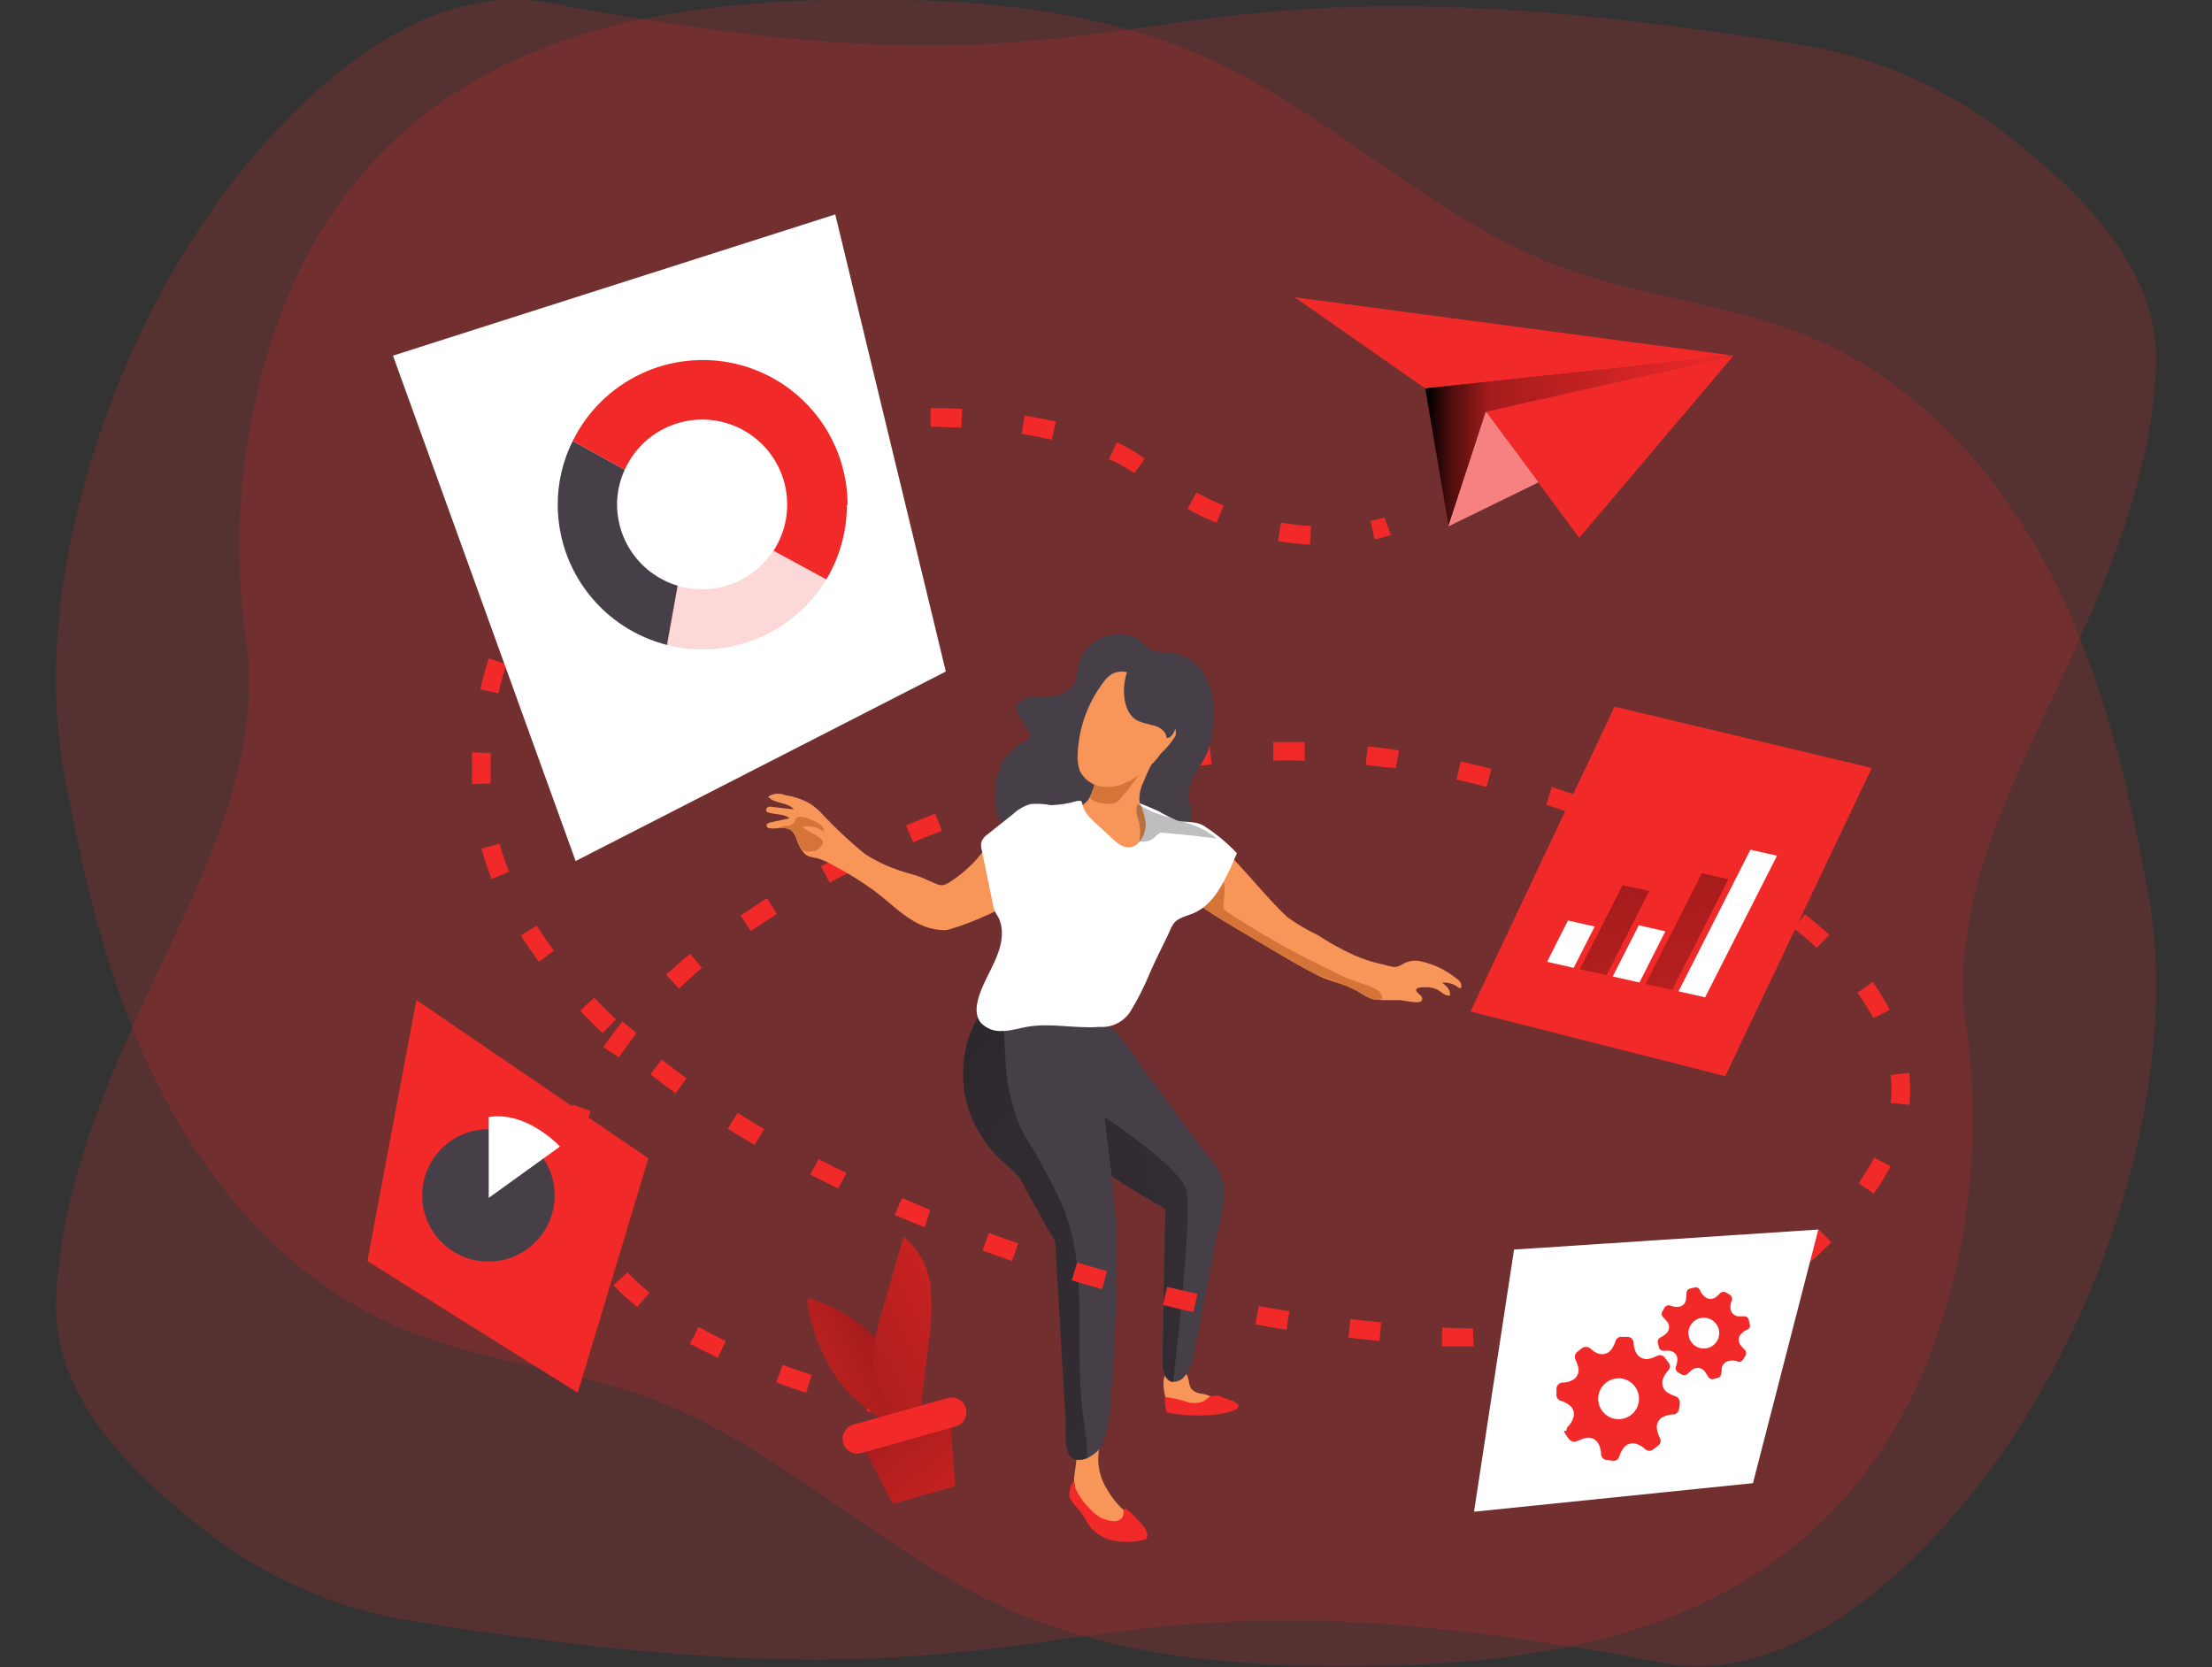 <svg width="406" height="306" viewBox="0 0 406 306" fill="none" xmlns="http://www.w3.org/2000/svg">
<rect x="0" y="0" width="406" height="306" fill="#333333" stroke="none"/>
<g id="Information_flow_Monochromatic 1" clip-path="url(#clip0_1_2)">
<path id="Blob" opacity="0.18" d="M330.672 8.23C344.659 10.527 357.826 16.363 368.922 25.184C381.972 35.46 396.177 49.306 395.741 66.492C395.278 84.704 388.471 102.25 381.098 118.665C371.131 140.834 357.259 164.21 360.933 188.897C364.606 213.583 359.674 243.125 346.676 264.035C326.125 296.968 290.161 304.957 254.198 305.727C230.436 306.215 205.98 304.803 184.325 295.015C161.565 284.74 143.224 265.731 120.104 256.919C104.691 251.114 87.84 249.958 72.76 243.433C53.777 235.187 39.134 218.849 29.655 200.456C20.176 182.063 15.347 161.641 11.674 141.373C5.662 107.105 19.945 64.308 40.522 36.256C54.239 17.607 77.205 -3.997 100.812 0.524C221.008 23.335 197.914 -13.322 330.672 8.23Z" fill="#F22929"/>
<path id="Blob_2" opacity="0.18" d="M75.367 297.497C61.38 295.2 48.213 289.364 37.117 280.543C24.068 270.267 9.862 256.421 10.299 239.236C10.761 221.023 17.568 203.478 24.941 187.063C34.908 164.894 48.78 141.517 45.106 116.831C41.433 92.144 46.365 62.603 59.363 41.692C79.914 8.76 115.878 0.771 151.842 7.11647e-07C175.603 -0.488 200.059 0.925 221.714 10.712C244.474 20.987 262.815 39.997 285.935 48.808C301.348 54.614 318.2 55.77 333.279 62.294C352.262 70.54 366.905 86.878 376.384 105.271C385.863 123.664 390.692 144.086 394.366 164.354C400.377 198.623 386.094 241.419 365.518 269.471C351.8 288.121 328.835 309.725 305.227 305.204C185.031 282.392 208.125 319.05 75.367 297.497Z" fill="#F22929"/>
<g id="Paper_plane">
<path id="Vector" d="M237.641 54.562L318.174 65.274L261.582 71.285L237.641 54.562Z" fill="#F22929"/>
<path id="Vector_2" d="M261.582 71.285L265.872 96.563L272.731 75.575L318.174 65.274L261.582 71.285Z" fill="#F22929"/>
<path id="Vector_3" d="M261.582 71.285L265.872 96.563L272.731 75.575L318.174 65.274L261.582 71.285Z" fill="url(#paint0_linear_1_2)"/>
<path id="Vector_4" d="M289.865 98.721L272.731 75.575L318.174 65.274L289.865 98.721Z" fill="#F22929"/>
<path id="Vector_5" d="M265.872 96.563L282.339 88.522L272.731 75.575L265.872 96.563Z" fill="white"/>
<path id="Vector_6" opacity="0.59" d="M265.872 96.563L282.339 88.522L272.731 75.575L265.872 96.563Z" fill="#F22929"/>
</g>
<path id="Vector_7" d="M252.283 99.003L251.538 95.638C252.407 95.467 253.265 95.244 254.107 94.97L255.289 98.181C254.306 98.52 253.302 98.795 252.283 99.003V99.003Z" fill="#F22929"/>
<path id="Vector_8" d="M161.937 259.607L159.06 258.965L159.908 255.625C160.833 255.882 161.732 256.113 162.656 256.319L161.937 259.607Z" fill="#F22929"/>
<path id="Vector_9" d="M147.937 255.625C146.062 255.009 144.238 254.392 142.465 253.724L143.647 250.513C145.368 251.155 147.166 251.772 148.99 252.363L147.937 255.625ZM131.753 249.229C129.955 248.355 128.208 247.456 126.616 246.66L128.234 243.552C129.801 244.425 131.471 245.298 133.217 246.12L131.753 249.229ZM270.471 247.122H264.691V243.68L270.368 243.834L270.471 247.122ZM282.03 246.917L281.85 243.5C283.777 243.5 285.678 243.269 287.502 243.089L287.785 246.506C285.986 246.686 284.06 246.814 282.082 246.917H282.03ZM253.208 246.12L247.479 245.53L247.865 242.113C249.766 242.344 251.641 242.524 253.516 242.704L253.208 246.12ZM299.447 244.887L298.856 241.522C300.731 241.188 302.607 240.803 304.379 240.392L305.15 243.731C303.223 244.271 301.297 244.656 299.344 244.99L299.447 244.887ZM316.324 240.366L315.117 237.181C316.915 236.487 318.636 235.768 320.255 234.997L321.745 238.08C319.921 239.005 318.097 239.775 316.222 240.469L316.324 240.366ZM116.957 239.904C115.419 238.661 113.96 237.322 112.59 235.896L115.159 233.533C116.433 234.858 117.788 236.102 119.217 237.258L116.957 239.904ZM331.814 231.94L329.708 229.217C330.607 228.524 331.48 227.779 332.277 227.008L333.741 225.57L336.13 228.01L334.537 229.526C333.741 230.45 332.688 231.272 331.712 232.043L331.814 231.94ZM105.757 226.083C104.882 224.274 104.194 222.38 103.702 220.432L107.041 219.687C107.423 221.458 108 223.181 108.762 224.825L105.757 226.083ZM169.721 225.261L164.198 223.001L165.585 219.867C167.306 220.612 169.053 221.357 170.723 222.076L169.721 225.261ZM343.939 219.122L341.139 217.144C342.192 215.65 343.144 214.088 343.991 212.469L347.022 214.036C346.071 215.836 344.998 217.57 343.811 219.225L343.939 219.122ZM153.845 218.146C152.098 217.298 150.377 216.425 148.708 215.577L150.249 212.725C151.919 213.599 153.614 214.472 155.387 215.294L153.845 218.146ZM138.509 210.157C136.84 209.18 135.17 208.179 133.577 207.151L135.401 204.248C136.968 205.25 138.612 206.252 140.256 207.228L138.509 210.157ZM106.913 209.155L103.547 208.513C103.944 206.554 104.493 204.63 105.191 202.758L108.403 203.94C107.795 205.597 107.314 207.297 106.964 209.026L106.913 209.155ZM350.438 202.784L347.022 202.424C347.12 201.572 347.171 200.714 347.176 199.856C347.173 198.997 347.122 198.139 347.022 197.287L350.438 196.927C350.541 197.926 350.592 198.929 350.593 199.933C350.599 200.841 350.565 201.75 350.49 202.656L350.438 202.784ZM123.995 200.678C122.428 199.522 120.861 198.366 119.371 197.184L121.478 194.487C122.942 195.643 124.458 196.773 125.999 197.903L123.995 200.678ZM113.592 194.076L110.74 192.175C111.819 190.608 113.001 189.041 114.259 187.474L116.828 189.632C115.724 191.096 114.593 192.611 113.592 194.076ZM110.612 189.606C109.173 188.27 107.786 186.883 106.476 185.522L109.045 183.132C110.329 184.468 111.614 185.701 113.052 187.114L110.612 189.606ZM343.837 186.857C342.977 185.251 342.007 183.706 340.934 182.233L343.708 180.204C344.875 181.844 345.93 183.561 346.868 185.342L343.837 186.857ZM124.612 181.463L122.274 178.894C123.661 177.609 125.126 176.325 126.641 175.041L128.825 177.609C127.361 178.945 125.948 180.204 124.612 181.463ZM98.924 176.531C97.742 174.938 96.612 173.32 95.61 171.701L98.513 169.877C99.463 171.419 100.542 172.96 101.672 174.475L98.924 176.531ZM333.458 173.962C332.148 172.754 330.71 171.547 329.194 170.365L331.301 167.797C332.893 169.03 334.383 170.365 335.77 171.573L333.458 173.962ZM137.816 170.879L135.94 168.053C137.507 166.974 139.152 165.896 140.77 164.842L142.619 167.745C141.078 168.747 139.357 169.8 137.816 170.879ZM319.921 163.918C318.354 162.941 316.71 161.991 315.04 161.066L316.71 158.061C318.431 159.011 320.126 160.013 321.719 160.989L319.921 163.918ZM152.304 162.017L150.686 159.011C152.355 158.086 154.102 157.187 155.823 156.442L157.365 159.525C155.669 160.193 153.922 161.092 152.304 161.991V162.017ZM90.241 161.349C89.522 159.499 88.879 157.598 88.366 155.749L91.679 154.85C92.168 156.571 92.758 158.343 93.426 159.987L90.241 161.349ZM304.944 155.98L299.807 153.694L301.142 150.534C302.915 151.305 304.713 152.075 306.434 152.872L304.944 155.98ZM167.64 154.67L166.304 151.51C168.051 150.765 169.875 150.02 171.647 149.327L172.906 152.512C171.159 153.103 169.335 153.848 167.64 154.593V154.67ZM289.172 149.532C287.399 148.916 285.601 148.299 283.777 147.708L284.83 144.446C286.68 145.037 288.529 145.679 290.302 146.295L289.172 149.532ZM183.592 148.505L182.513 145.242C184.363 144.651 186.213 144.06 188.062 143.521L189.038 146.809C187.317 147.426 185.391 147.991 183.592 148.505ZM272.86 144.42C271.036 143.958 269.16 143.495 267.337 143.084L268.107 139.745C269.957 140.156 271.858 140.618 273.733 141.106L272.86 144.42ZM86.644 143.932C86.644 143.007 86.644 142.108 86.644 141.209C86.644 140.31 86.644 139.103 86.644 138.075L90.061 138.229C90.061 139.205 90.061 140.182 90.061 141.209C90.061 142.237 90.061 142.93 90.061 143.778L86.644 143.932ZM200.007 143.932L199.237 140.798C201.112 140.361 203.013 139.95 204.888 139.565L205.556 142.93C203.706 143.161 201.831 143.572 200.007 143.983V143.932ZM256.213 140.952L254.107 140.798L250.665 140.387L251.024 136.97L254.595 137.407L256.779 137.741L256.213 140.952ZM216.756 140.952L216.294 137.561C218.22 137.304 220.147 137.099 222.048 136.919L222.382 140.31C220.507 140.464 218.631 140.798 216.756 140.926V140.952ZM233.685 139.616V136.2C235.611 136.2 237.538 136.2 239.465 136.2V139.642C237.461 139.539 235.56 139.565 233.685 139.591V139.616ZM91.5 127.26L88.16 126.515C88.571 124.589 89.111 122.688 89.701 120.838L92.964 121.917C92.379 123.67 91.891 125.454 91.5 127.26V127.26ZM97.459 111.847L94.505 110.126C95.5 108.428 96.58 106.782 97.742 105.194L100.516 107.223C99.395 108.697 98.357 110.232 97.408 111.822L97.459 111.847ZM240.441 99.954C238.469 99.854 236.505 99.639 234.558 99.311L235.123 95.92C236.943 96.227 238.778 96.433 240.621 96.537L240.441 99.954ZM107.94 98.977L105.628 96.409C107.067 95.124 108.582 93.84 110.175 92.658L112.23 95.407C110.74 96.563 109.276 97.744 107.94 98.977ZM223.281 95.972C221.462 95.215 219.687 94.357 217.963 93.403L219.608 90.397C221.228 91.276 222.891 92.074 224.591 92.786L223.281 95.972ZM121.683 89.421L120.065 86.39C121.76 85.517 123.533 84.643 125.203 83.821L126.59 86.955C124.997 87.777 123.276 88.599 121.683 89.421ZM208.202 86.852C206.737 85.851 205.18 84.991 203.552 84.284L204.991 81.175C206.792 82.017 208.512 83.023 210.129 84.181L208.202 86.852ZM137.276 83.102L136.274 79.814C138.098 79.274 139.999 78.761 141.9 78.272L142.697 81.612C140.873 82.049 139.049 82.562 137.276 83.102ZM193.02 80.713C191.273 80.302 189.424 79.942 187.523 79.634L188.062 76.269C190.04 76.577 191.967 76.962 193.816 77.399L193.02 80.713ZM153.922 79.48L153.434 76.089C155.335 75.832 157.288 75.601 159.214 75.421L159.522 78.838C157.519 79.146 155.643 79.146 153.922 79.48ZM176.451 78.478C174.601 78.478 172.701 78.324 170.8 78.324V74.907C172.752 74.907 174.704 74.907 176.605 75.061L176.451 78.478Z" fill="#F22929"/>
<g id="Woman">
<path id="Vector_10" d="M197.901 122.2C197.822 123.357 197.553 124.494 197.105 125.565C196.714 126.16 196.195 126.66 195.586 127.029C194.977 127.398 194.294 127.626 193.585 127.697C192.172 127.928 190.734 127.825 189.321 127.954C187.908 128.082 186.367 128.904 186.521 130.214C186.594 130.616 186.761 130.995 187.009 131.319L188.73 134.222C188.953 134.506 189.063 134.863 189.038 135.224C189.038 135.712 188.396 135.969 187.934 136.174C186.769 136.768 185.74 137.598 184.913 138.61C184.086 139.623 183.479 140.797 183.13 142.057C182.429 144.578 182.429 147.242 183.13 149.763C183.152 149.94 183.208 150.11 183.296 150.265C183.385 150.419 183.503 150.554 183.644 150.662C183.88 150.791 184.146 150.853 184.414 150.842C185.221 150.979 185.991 151.277 186.68 151.719C187.368 152.16 187.961 152.736 188.422 153.411C189.314 154.812 190.112 156.271 190.811 157.778C192.736 161.388 195.547 164.449 198.98 166.673C202.413 168.898 206.356 170.212 210.437 170.494C211.105 170.56 211.78 170.481 212.415 170.263C213.175 169.878 213.788 169.256 214.162 168.49C215.934 165.253 215.42 161.374 215.549 157.829C215.541 156.07 215.873 154.326 216.525 152.692C216.936 151.767 217.321 151.716 217.912 151.176C218.193 150.991 218.425 150.739 218.586 150.444C218.747 150.148 218.833 149.817 218.837 149.481C218.7 148.607 218.485 147.747 218.195 146.912C217.982 145.298 218.346 143.66 219.222 142.288C220.093 140.945 220.89 139.555 221.611 138.126C222.112 136.798 222.424 135.406 222.536 133.991C223.269 130.379 222.657 126.624 220.815 123.433C220.094 122.413 219.165 121.558 218.089 120.925C217.013 120.292 215.814 119.894 214.573 119.759C213.554 119.73 212.539 119.609 211.541 119.4C210.026 118.912 209.512 117.345 207.919 116.831C206.541 116.35 205.056 116.261 203.629 116.574C202.24 116.872 200.963 117.56 199.949 118.556C198.935 119.552 198.225 120.815 197.901 122.2Z" fill="#473F47"/>
<path id="Vector_11" d="M205.633 276.587C206.573 277.407 207.379 278.369 208.022 279.438C208.148 279.637 208.203 279.872 208.176 280.106C208.176 280.466 207.688 280.671 207.303 280.774C205.71 281.185 204.026 281.052 202.518 280.396C201.01 279.739 199.764 278.598 198.98 277.152C197.79 275.448 197.146 273.424 197.13 271.346L197.567 268.007C197.62 267.488 197.741 266.978 197.927 266.491C198.174 266.016 198.495 265.583 198.877 265.207C199.511 264.492 200.279 263.907 201.138 263.486C201.237 263.45 201.346 263.45 201.446 263.486C201.651 263.486 201.754 263.743 201.806 263.922C201.949 264.779 201.896 265.658 201.651 266.491C201.352 268.938 201.925 271.412 203.27 273.479C203.919 274.613 204.714 275.658 205.633 276.587V276.587Z" fill="#F89659"/>
<path id="Vector_12" d="M214.239 257.68C214.287 257.94 214.393 258.185 214.547 258.399C214.682 258.576 214.858 258.717 215.061 258.81C215.937 259.175 216.895 259.299 217.835 259.17C218.991 259.17 220.121 258.939 221.252 258.759C221.573 258.762 221.89 258.684 222.173 258.531C222.456 258.378 222.696 258.156 222.87 257.886C222.953 257.581 222.929 257.257 222.803 256.967C222.677 256.678 222.456 256.44 222.176 256.293C221.616 256.006 221.005 255.832 220.378 255.779C219.746 255.698 219.159 255.409 218.708 254.957C218.066 254.161 218.349 252.902 217.681 252.131C217.271 251.825 216.794 251.62 216.289 251.535C215.784 251.45 215.266 251.487 214.778 251.643C212.697 252.286 213.802 256.216 214.239 257.68Z" fill="#F89659"/>
<path id="Vector_13" d="M223.281 227.085C223.153 227.625 223.05 228.164 222.947 228.704C221.791 235.383 220.378 242.036 219.068 248.689C218.905 250.154 218.315 251.538 217.373 252.671C217.115 252.99 216.785 253.243 216.409 253.408C216.034 253.574 215.624 253.647 215.215 253.621H214.984C213.905 253.262 213.288 251.746 213.288 250.231L213.853 223.001C213.942 222.681 213.942 222.344 213.853 222.025C213.641 221.736 213.358 221.506 213.031 221.357C212.261 220.946 211.516 220.509 210.771 220.072C208.484 218.762 206.25 217.349 204.066 215.885C201.138 213.907 198.286 211.826 195.538 209.592C193.54 208.375 191.956 206.584 190.991 204.454C190.076 201.834 189.03 199.262 187.857 196.747C186.499 193.572 184.884 190.514 183.027 187.602C182.796 187.268 181.923 185.573 181.435 185.496L200.11 187.551C201.766 187.478 203.386 188.049 204.631 189.144C206.666 191.519 208.521 194.044 210.18 196.696C214.059 201.834 217.886 207.151 221.842 212.366C223.466 214.11 224.499 216.321 224.797 218.685C224.576 221.529 224.068 224.344 223.281 227.085V227.085Z" fill="#473F47"/>
<path id="Vector_14" d="M202.062 265.644C201.81 265.995 201.507 266.306 201.163 266.568C200.635 267.029 200.047 267.418 199.416 267.724H199.237C198.521 268.02 197.717 268.02 197.002 267.724C195.127 266.928 195.692 262.33 195.589 260.532C195.409 257.706 195.255 254.906 195.075 252.08C194.767 246.583 194.433 241.085 194.125 235.562C193.971 232.994 193.791 230.425 193.662 227.856L192.712 226.186L192.275 225.441L191.761 224.542L191.222 223.54C190.914 223.027 190.605 222.461 190.271 221.871C189.732 220.869 189.218 219.815 188.679 218.788C188.343 218.098 187.965 217.429 187.548 216.784C187.411 216.567 187.256 216.361 187.086 216.168C186.057 215.053 184.95 214.015 183.772 213.059C180.219 209.75 177.854 205.362 177.042 200.575C176.829 199.268 176.743 197.943 176.785 196.619C176.813 194.561 177.141 192.519 177.761 190.556C178.247 189.156 178.866 187.805 179.611 186.523C180.195 185.384 180.978 184.357 181.923 183.492C182.365 183.083 182.867 182.745 183.413 182.49C186.958 180.872 190.554 184.905 193.02 187.037C195.486 189.169 199.75 192.175 201.086 195.386C202.422 198.597 204.939 225.57 204.939 225.57C204.939 232.197 204.939 238.825 204.554 245.427C204.4 249.357 204.22 253.287 203.835 257.192C203.817 260.1 203.215 262.974 202.062 265.644V265.644Z" fill="#473F47"/>
<path id="Vector_15" d="M199.416 267.724H199.237C198.521 268.02 197.717 268.02 197.002 267.724C195.127 266.928 195.692 262.33 195.589 260.532C195.409 257.706 195.255 254.906 195.075 252.08C194.767 246.583 194.433 241.085 194.125 235.562C193.971 232.994 193.791 230.425 193.662 227.856L192.712 226.186L192.275 225.441L191.761 224.542L191.222 223.54C190.914 223.027 190.605 222.461 190.271 221.871L188.448 218.608L187.086 216.039C186.057 214.925 184.95 213.886 183.772 212.931C180.244 209.655 177.881 205.316 177.042 200.575C176.829 199.268 176.743 197.943 176.785 196.619C176.813 194.561 177.141 192.519 177.761 190.556C178.247 189.156 178.866 187.805 179.611 186.523C180.195 185.384 180.978 184.357 181.923 183.492C182.129 183.682 182.311 183.898 182.462 184.134C184.414 186.934 184.312 190.608 184.517 194.024C184.646 198.286 185.516 202.493 187.086 206.458V206.458L187.78 207.87C187.872 208.072 187.975 208.27 188.088 208.461C190.766 212.708 193.143 217.138 195.204 221.716C199.237 231.992 197.772 243.243 198.286 254.135C198.445 257.148 198.771 260.149 199.262 263.126C199.565 264.64 199.617 266.193 199.416 267.724V267.724Z" fill="url(#paint1_linear_1_2)"/>
<path id="Vector_16" d="M256.958 183.569C255.905 183.569 254.852 183.569 253.824 183.569C252.745 183.483 251.687 183.223 250.69 182.799C249.74 182.362 248.944 181.694 247.968 181.283C245.964 180.41 243.78 179.999 241.828 178.997C238.874 177.507 236.022 175.811 233.197 174.142L226.364 170.083C224.055 168.762 221.817 167.322 219.659 165.767L218.4 164.791C217.784 164.277 217.013 163.712 216.242 163.943C215.93 164.091 215.65 164.301 215.42 164.56C214.526 165.784 213.96 167.217 213.776 168.721C213.438 170.033 212.928 171.294 212.261 172.472C211.002 174.784 209.82 177.147 208.459 179.382C207.47 181.568 206.075 183.547 204.349 185.213C203.215 185.813 201.919 186.038 200.65 185.855C197.934 185.492 195.19 185.388 192.455 185.547C191.204 185.842 189.933 186.048 188.653 186.164C186.675 186.122 184.76 185.456 183.181 184.263C181.794 183.184 182.411 181.694 182.976 180.281C185.134 174.655 187.266 171.367 184.748 165.587C185.236 166.718 174.781 170.725 173.471 170.725C168 170.725 164.737 166.718 160.627 163.609C158.183 161.816 155.607 160.21 152.921 158.806C152.104 158.33 151.244 157.935 150.352 157.624C149.504 157.341 148.399 157.367 147.783 156.776C147.526 156.541 147.301 156.274 147.115 155.98C146.774 155.449 146.498 154.88 146.293 154.284C146.121 153.575 145.756 152.926 145.24 152.409C144.465 151.955 143.545 151.817 142.671 152.024C142.201 152.075 141.728 152.075 141.258 152.024C141.169 152.021 141.081 151.999 141.001 151.959C140.922 151.919 140.851 151.862 140.796 151.793C140.731 151.708 140.696 151.604 140.696 151.497C140.696 151.391 140.731 151.287 140.796 151.202C140.975 151.08 141.175 150.993 141.386 150.945L144.906 150.2C143.904 149.327 142.337 149.558 141.104 149.147C140.938 149.102 140.787 149.013 140.667 148.89C140.607 148.747 140.605 148.586 140.663 148.441C140.721 148.297 140.833 148.181 140.975 148.119C141.277 148.028 141.599 148.028 141.9 148.119L145.702 148.556C144.572 147.169 142.157 147.58 141.001 146.218C141.45 145.917 141.968 145.734 142.506 145.685C143.045 145.635 143.587 145.722 144.084 145.936C145.563 146.147 146.996 146.607 148.322 147.297C149.128 147.766 149.87 148.336 150.531 148.993C153.071 151.749 155.801 154.324 158.7 156.699C160.727 158.021 162.922 159.066 165.225 159.807C166.227 160.167 167.28 160.398 168.282 160.732C169.284 161.066 170.543 161.683 171.647 162.145C172.059 162.364 172.517 162.478 172.983 162.479C173.356 162.408 173.713 162.268 174.036 162.068C176.356 160.647 178.408 158.83 180.099 156.699C181.923 154.541 184.055 152.64 185.981 150.585C186.728 149.703 187.657 148.994 188.704 148.505C190.657 147.837 192.738 148.813 194.818 148.89C195.686 148.933 196.553 148.792 197.363 148.478C198.173 148.164 198.907 147.683 199.519 147.066C200.727 145.653 200.675 143.547 202.088 142.134C202.882 141.382 203.869 140.866 204.939 140.644C206.114 140.264 207.256 139.792 208.356 139.231C209.229 138.82 210.334 138.435 211.105 139.026C211.224 139.103 211.322 139.21 211.39 139.336C211.457 139.461 211.492 139.602 211.49 139.745C211.485 139.994 211.404 140.236 211.259 140.438C210.713 141.508 210.224 142.605 209.795 143.726C209.241 144.857 209.027 146.124 209.178 147.374C209.538 149.147 211.747 150.149 213.237 150.791C215.395 151.716 217.784 151.87 219.941 152.743C222.093 153.737 224.024 155.152 225.619 156.905C228.187 159.473 230.32 162.042 232.657 164.611C233.839 165.896 235.046 167.18 236.356 168.387C238.097 169.616 239.935 170.698 241.854 171.624C243.974 173.017 246.198 174.245 248.507 175.298C250.155 176.036 251.877 176.595 253.645 176.967C254.363 177.175 255.092 177.346 255.828 177.481C256.599 177.481 257.01 177.224 257.652 176.839C258.632 176.328 259.764 176.191 260.837 176.453C263.155 176.968 265.325 178.005 267.182 179.485C267.722 179.844 268.313 180.384 268.21 181.026C268.237 181.109 268.237 181.199 268.21 181.283C268.004 181.463 267.696 181.283 267.465 181.103C266.67 180.529 265.693 180.264 264.716 180.358C265.436 180.923 266.206 181.617 266.129 182.516C266.155 182.582 266.155 182.655 266.129 182.721C266.093 182.74 266.054 182.749 266.014 182.749C265.973 182.749 265.934 182.74 265.898 182.721C265.102 182.721 264.511 181.976 263.766 181.617C263.042 181.286 262.247 181.145 261.454 181.206C261.094 181.206 259.938 181.206 259.938 181.668C259.916 181.744 259.916 181.824 259.938 181.899C260.153 182.179 260.404 182.429 260.683 182.644C260.823 182.749 260.929 182.893 260.988 183.057C261.047 183.221 261.057 183.399 261.017 183.569C260.837 183.929 260.349 183.98 259.938 183.955C258.859 183.903 257.935 183.672 256.958 183.569Z" fill="#F89659"/>
<path id="Vector_17" d="M253.722 183.21C253.44 183.384 253.125 183.498 252.797 183.543C251.734 183.47 250.728 183.034 249.946 182.31C247.303 180.996 244.573 179.863 241.777 178.92C238.822 177.43 235.971 175.734 233.145 174.064L226.364 170.083C224.055 168.762 221.817 167.322 219.659 165.767C220.25 166.204 222.69 162.505 223.101 162.171C225.49 160.218 224.642 164.406 224.591 165.819C224.539 166.099 224.539 166.386 224.591 166.666C224.776 167.032 225.073 167.329 225.439 167.514C229.754 170.34 234.199 172.96 238.771 175.375C241.083 176.582 243.472 177.687 245.81 178.868C247.736 179.844 249.817 180.41 251.821 181.206C252.669 181.54 253.619 182.054 253.645 182.953C253.683 183.034 253.709 183.12 253.722 183.21Z" fill="#D57439"/>
<path id="Vector_18" d="M200.804 143.598C200.865 144.497 200.65 145.394 200.187 146.167C199.519 147.066 203.989 148.248 205.325 146.963C206.718 145.398 208.006 143.742 209.178 142.005L200.804 143.598Z" fill="#D57439"/>
<path id="Vector_19" d="M206.095 143.906C204.664 144.463 203.098 144.579 201.6 144.24C200.858 144.057 200.166 143.711 199.575 143.226C198.984 142.742 198.509 142.132 198.183 141.44C197.86 140.5 197.729 139.504 197.798 138.512C197.961 133.702 199.613 129.062 202.525 125.231C202.954 124.596 203.514 124.062 204.169 123.664C205.057 123.235 206.07 123.143 207.02 123.407C208.849 123.89 210.472 124.954 211.644 126.438C212.805 127.901 213.788 129.496 214.573 131.191C215.138 132.244 216.191 133.914 215.703 135.147C214.991 136.286 214.127 137.323 213.134 138.229C211.352 140.73 208.917 142.694 206.095 143.906V143.906Z" fill="#F89659"/>
<path id="Vector_20" d="M207.508 185.599C206.907 186.555 206.055 187.329 205.045 187.836C204.036 188.343 202.906 188.565 201.78 188.476C197.336 188.835 192.866 187.679 188.448 188.476C187.086 188.707 185.879 189.118 184.389 189.221H184.003C183.256 189.291 182.502 189.186 181.802 188.914C181.101 188.642 180.474 188.21 179.97 187.654C178.583 185.83 179.457 183.21 180.356 181.077C182.025 177.25 185.159 172.857 183.361 168.593C183.13 168.13 182.822 167.719 182.616 167.257C182.405 166.755 182.258 166.229 182.18 165.69L181.512 162.402C181.049 160.218 180.613 158.035 180.15 155.826C180.047 155.386 180.047 154.929 180.15 154.49C180.377 153.915 180.782 153.429 181.306 153.103L185.956 149.404C186.86 148.555 187.951 147.93 189.141 147.58C190.403 147.469 191.675 147.538 192.917 147.785C194.571 147.725 196.211 147.458 197.798 146.989C198.004 146.989 198.235 146.989 198.389 146.989C198.549 147.144 198.641 147.357 198.646 147.58C198.824 148.302 199.157 148.977 199.622 149.558C199.955 149.967 200.315 150.354 200.701 150.714L201.189 151.176L203.989 153.745C204.577 154.366 205.263 154.886 206.018 155.286C208.587 156.442 210.411 153.36 210.283 151.073C210.135 149.79 209.752 148.545 209.152 147.4C210.334 147.862 211.516 148.376 212.697 148.916C213.768 149.554 214.884 150.112 216.037 150.585C217.835 151.073 219.556 150.585 221.175 151.716C223.313 153.106 225.279 154.744 227.031 156.596L225.85 159.319C224.283 162.607 222.459 166.152 219.119 167.591C218.246 167.951 217.347 168.182 216.551 168.593C215.112 169.312 214.958 170.442 214.316 171.727C213.211 173.962 212.107 176.197 211.105 178.457C210.101 180.931 208.898 183.319 207.508 185.599V185.599Z" fill="white"/>
<path id="Vector_21" d="M212.158 153.462C212.366 153.209 212.63 153.007 212.929 152.872C213.173 152.807 213.429 152.807 213.674 152.872C216.91 153.128 220.147 153.488 223.358 153.925C219.376 150.38 213.083 150.534 208.818 147.528C208.228 148.633 208.818 149.917 209.127 151.125C209.307 152.213 209.307 153.324 209.127 154.413C209.671 154.539 210.239 154.517 210.772 154.35C211.305 154.183 211.783 153.877 212.158 153.462Z" fill="url(#paint2_linear_1_2)"/>
<path id="Vector_22" d="M149.35 156.211C148.639 156.397 147.887 156.333 147.218 156.031C146.872 155.504 146.596 154.934 146.396 154.336C146.223 153.626 145.859 152.977 145.342 152.461C144.567 152.009 143.648 151.871 142.774 152.075C143.259 151.769 143.818 151.6 144.392 151.587C144.7 151.578 145.002 151.493 145.271 151.341C145.539 151.189 145.767 150.974 145.933 150.714C145.933 150.508 145.933 150.251 146.19 150.072C146.447 149.892 146.858 149.84 147.218 149.892C147.944 150.067 148.65 150.316 149.324 150.637C149.808 150.815 150.253 151.085 150.634 151.433C150.818 151.57 150.972 151.744 151.087 151.943C151.202 152.141 151.275 152.361 151.302 152.589C151.071 152.589 150.737 152.332 150.506 152.204C150.212 152.051 149.901 151.93 149.581 151.844C148.928 151.67 148.251 151.609 147.577 151.664C147.577 151.664 147.372 151.664 147.346 151.664C147.32 151.664 147.346 151.895 147.5 151.972C148.451 152.717 149.658 153.077 150.583 153.873C150.733 153.962 150.851 154.097 150.917 154.259C151.005 154.473 151.005 154.713 150.917 154.927C150.791 155.259 150.58 155.553 150.305 155.778C150.03 156.004 149.701 156.153 149.35 156.211V156.211Z" fill="#D57439"/>
<path id="Vector_23" d="M224.617 256.55C224.229 256.332 223.798 256.201 223.355 256.166C222.911 256.13 222.466 256.191 222.048 256.344C221.663 256.604 221.294 256.887 220.943 257.192C219.838 257.63 218.607 257.63 217.501 257.192C216.287 256.813 215.04 256.546 213.776 256.396C213.776 256.396 213.776 258.965 214.239 259.196C214.843 259.407 215.475 259.528 216.114 259.555C218.672 259.885 221.262 259.885 223.82 259.555C224.54 259.401 226.954 259.016 227.288 258.22C227.622 257.423 225.285 256.781 224.617 256.55Z" fill="#F22929"/>
<path id="Vector_24" d="M209.743 279.926C210.207 280.442 210.503 281.088 210.591 281.776C210.603 282.016 210.53 282.252 210.385 282.444C210.213 282.573 210.009 282.653 209.795 282.675C208.107 283.047 206.364 283.099 204.657 282.829C202.973 282.566 201.431 281.731 200.29 280.466C199.545 279.567 199.057 278.488 198.363 277.563C197.67 276.638 197.027 276.047 196.488 275.2C195.949 274.352 196.488 272.836 196.899 271.912C197.361 271.912 197.207 272.811 197.413 273.222C198.112 274.732 199.108 276.086 200.341 277.203C200.869 277.808 201.515 278.298 202.24 278.643C202.964 278.987 203.752 279.179 204.554 279.207C204.846 279.207 205.134 279.137 205.393 279.003C205.652 278.869 205.876 278.675 206.044 278.436C206.301 278.025 206.044 277.075 206.481 276.921C206.918 276.767 209.332 279.515 209.743 279.926Z" fill="#F22929"/>
<path id="Vector_25" d="M215.318 253.621H215.086C214.007 253.262 213.391 251.746 213.391 250.231L213.853 223.001C213.942 222.681 213.942 222.344 213.853 222.025C213.641 221.736 213.358 221.506 213.031 221.357C212.261 220.946 211.516 220.509 210.771 220.072C208.484 218.762 206.25 217.349 204.066 215.885L202.73 205.019C202.73 205.019 216.268 213.984 217.681 218.197C219.094 222.41 215.318 253.621 215.318 253.621Z" fill="url(#paint3_linear_1_2)"/>
<path id="Vector_26" d="M208.87 132.321C209.891 132.698 210.938 132.999 212.004 133.22C213.057 133.58 214.11 134.376 214.136 135.455C215.035 135.455 215.523 134.427 215.78 133.58C216.3 132.163 216.645 130.688 216.808 129.187C216.953 127.682 216.591 126.172 215.78 124.897C214.316 122.816 208.895 118.912 207.174 122.559C205.864 125.385 205.71 130.677 208.87 132.321Z" fill="#473F47"/>
</g>
<path id="Vector_27" d="M236.125 244.065C234.224 243.757 232.323 243.449 230.422 243.089L231.039 239.724C232.914 240.058 234.789 240.392 236.665 240.674L236.125 244.065Z" fill="#F22929"/>
<path id="Vector_28" d="M219.042 240.829C217.167 240.418 215.318 239.981 213.442 239.518L214.239 236.205L219.787 237.489L219.042 240.829Z" fill="#F22929"/>
<path id="Vector_29" d="M202.268 236.616L196.719 234.997L197.721 231.709C199.545 232.274 201.369 232.788 203.193 233.302L202.268 236.616Z" fill="#F22929"/>
<path id="Vector_30" d="M185.75 231.452C183.952 230.836 182.128 230.194 180.33 229.526L181.512 226.315L186.881 228.216L185.75 231.452Z" fill="#F22929"/>
<g id="Bar">
<path id="Vector_31" d="M269.905 185.65L296.339 129.701L343.554 140.952L316.658 197.518L269.905 185.65Z" fill="#F22929"/>
<g id="Bars_object">
<path id="Vector_32" d="M288.838 177.635L283.957 176.531L287.785 168.952L292.691 170.057L288.838 177.635Z" fill="white"/>
<path id="Vector_33" d="M294.874 178.971L289.968 177.892L297.803 162.453L302.709 163.532L294.874 178.971Z" fill="#F22929"/>
<path id="Vector_34" d="M294.874 178.971L289.968 177.892L297.803 162.453L302.709 163.532L294.874 178.971Z" fill="url(#paint4_linear_1_2)"/>
<path id="Vector_35" d="M300.911 180.332L296.005 179.228L300.783 169.826L305.664 170.93L300.911 180.332Z" fill="white"/>
<path id="Vector_36" d="M306.922 181.694L302.042 180.589L312.368 160.27L317.249 161.374L306.922 181.694Z" fill="#F22929"/>
<path id="Vector_37" d="M306.922 181.694L302.042 180.589L312.368 160.27L317.249 161.374L306.922 181.694Z" fill="url(#paint5_linear_1_2)"/>
<path id="Vector_38" d="M312.959 183.055L308.078 181.951L321.282 155.954L326.163 157.059L312.959 183.055Z" fill="white"/>
</g>
</g>
<g id="Doughnut">
<path id="Vector_39" d="M72.131 65.274L153.306 39.355L173.6 123.253L105.654 158.035L72.131 65.274Z" fill="white"/>
<g id="Doughnet_object">
<path id="Vector_40" d="M113.258 92.684C113.246 90.448 113.729 88.238 114.67 86.21L105.114 80.944C103.296 84.59 102.355 88.61 102.366 92.684C102.385 98.585 104.367 104.312 107.999 108.963C111.631 113.614 116.708 116.924 122.428 118.372L124.381 107.506C121.185 106.55 118.38 104.594 116.378 101.926C114.376 99.259 113.283 96.019 113.258 92.684V92.684Z" fill="#473F47"/>
<path id="Vector_41" opacity="0.18" d="M151.662 106.35C149.286 110.279 145.935 113.526 141.933 115.777C137.932 118.028 133.416 119.205 128.825 119.194C126.624 119.195 124.432 118.918 122.3 118.372L124.252 107.506C125.736 107.95 127.276 108.175 128.825 108.174C131.445 108.179 134.025 107.522 136.324 106.265C138.623 105.007 140.568 103.19 141.977 100.981L151.662 106.35Z" fill="#F22929"/>
<path id="Vector_42" d="M155.438 92.684C155.445 97.498 154.139 102.222 151.662 106.35L141.977 101.084C143.146 99.281 143.929 97.257 144.278 95.138C144.628 93.018 144.535 90.85 144.007 88.768C143.479 86.686 142.526 84.735 141.209 83.039C139.892 81.342 138.238 79.936 136.352 78.909C134.465 77.881 132.387 77.254 130.247 77.068C128.107 76.881 125.952 77.139 123.917 77.825C121.881 78.51 120.009 79.609 118.418 81.052C116.827 82.495 115.551 84.251 114.671 86.21L105.114 80.944C107.763 75.552 112.159 71.216 117.587 68.642C123.014 66.068 129.154 65.408 135.005 66.769C140.855 68.131 146.073 71.433 149.807 76.139C153.54 80.845 155.571 86.677 155.566 92.684H155.438Z" fill="#F22929"/>
</g>
</g>
<g id="cogs">
<path id="Vector_43" d="M270.548 277.46L277.894 229.346L333.741 225.672L321.745 272.22L270.548 277.46Z" fill="white"/>
<path id="big_cog_object" d="M287.502 262.612C287.495 262.465 287.519 262.319 287.572 262.182C287.625 262.044 287.706 261.92 287.81 261.816C288.288 261.329 288.633 260.728 288.812 260.069C288.921 259.655 288.899 259.217 288.747 258.816C288.595 258.415 288.321 258.072 287.964 257.834C287.526 257.504 287.029 257.26 286.5 257.115C286.238 257.043 286.01 256.879 285.859 256.652C285.708 256.425 285.644 256.152 285.678 255.882C285.678 255.548 285.678 255.188 285.678 254.854C285.688 254.699 285.728 254.547 285.797 254.408C285.865 254.268 285.961 254.143 286.078 254.041C286.195 253.938 286.331 253.859 286.478 253.81C286.626 253.76 286.782 253.739 286.937 253.75C287.443 253.743 287.942 253.629 288.401 253.416C288.896 253.225 289.3 252.854 289.533 252.378C289.767 251.902 289.812 251.355 289.66 250.847C289.535 250.397 289.372 249.959 289.172 249.537C289.053 249.293 289.025 249.015 289.09 248.752C289.156 248.489 289.312 248.258 289.531 248.098C289.799 247.907 290.057 247.701 290.302 247.482C290.531 247.307 290.81 247.212 291.098 247.212C291.386 247.212 291.666 247.307 291.895 247.482C292.271 247.861 292.715 248.167 293.205 248.381C293.651 248.571 294.149 248.603 294.616 248.473C295.083 248.342 295.491 248.056 295.774 247.662C296.113 247.197 296.365 246.675 296.519 246.12C296.607 245.862 296.785 245.644 297.021 245.507C297.257 245.37 297.535 245.324 297.803 245.375H298.831C299.105 245.401 299.361 245.529 299.546 245.733C299.731 245.938 299.834 246.204 299.832 246.48C299.86 247.144 300.036 247.793 300.346 248.381C300.574 248.762 300.912 249.064 301.316 249.247C301.72 249.431 302.17 249.487 302.607 249.408C303.107 249.303 303.591 249.13 304.045 248.895C304.309 248.741 304.622 248.695 304.919 248.766C305.216 248.838 305.474 249.022 305.638 249.28C305.818 249.588 306.1 249.845 306.306 250.153C306.444 250.37 306.507 250.626 306.484 250.882C306.461 251.138 306.353 251.379 306.177 251.566C305.788 251.964 305.482 252.436 305.278 252.953C305.051 253.458 305.031 254.032 305.223 254.551C305.415 255.071 305.804 255.493 306.306 255.728C306.68 255.949 307.076 256.13 307.487 256.267C307.731 256.336 307.945 256.485 308.094 256.69C308.243 256.895 308.319 257.144 308.31 257.398C308.31 257.809 308.31 258.22 308.155 258.656C308.117 258.926 307.981 259.173 307.772 259.348C307.564 259.524 307.298 259.616 307.025 259.607C306.419 259.633 305.825 259.782 305.278 260.043C304.863 260.24 304.525 260.568 304.316 260.977C304.106 261.386 304.039 261.853 304.122 262.304C304.205 262.832 304.37 263.343 304.61 263.82C304.695 263.947 304.752 264.09 304.78 264.24C304.807 264.39 304.804 264.544 304.771 264.693C304.737 264.842 304.674 264.982 304.584 265.106C304.495 265.229 304.382 265.334 304.251 265.412L303.532 265.952C303.32 266.162 303.033 266.28 302.735 266.28C302.437 266.28 302.151 266.162 301.939 265.952C301.52 265.552 301.021 265.246 300.475 265.053C300.017 264.873 299.512 264.856 299.044 265.006C298.576 265.156 298.174 265.463 297.906 265.875C297.588 266.317 297.353 266.813 297.212 267.339C297.135 267.59 296.972 267.805 296.75 267.947C296.529 268.088 296.265 268.146 296.005 268.11L294.797 267.955C294.551 267.911 294.327 267.786 294.16 267.6C293.992 267.414 293.891 267.177 293.873 266.928C293.864 266.306 293.724 265.693 293.462 265.13C293.252 264.654 292.873 264.273 292.399 264.059C291.925 263.846 291.388 263.815 290.893 263.974C290.409 264.107 289.936 264.278 289.48 264.488C289.249 264.606 288.985 264.645 288.73 264.598C288.475 264.552 288.242 264.423 288.067 264.231C287.81 263.897 287.553 263.588 287.322 263.229C287.206 263.028 287.119 262.812 287.065 262.587L287.502 262.612ZM297.109 252.979C296.367 252.974 295.639 253.19 295.019 253.599C294.399 254.008 293.914 254.592 293.626 255.277C293.338 255.961 293.26 256.716 293.402 257.445C293.544 258.175 293.899 258.845 294.423 259.372C294.946 259.9 295.614 260.259 296.343 260.406C297.071 260.553 297.826 260.48 298.513 260.197C299.2 259.914 299.787 259.433 300.2 258.816C300.614 258.199 300.834 257.473 300.834 256.73C300.834 256.233 300.736 255.741 300.544 255.282C300.352 254.824 300.071 254.408 299.718 254.059C299.364 253.71 298.944 253.435 298.483 253.25C298.022 253.064 297.529 252.972 297.032 252.979H297.109Z" fill="#F22929"/>
<path id="little_cog_object" d="M315.913 251.72C315.926 251.866 315.926 252.012 315.913 252.157C315.905 252.335 315.837 252.506 315.721 252.641C315.605 252.776 315.446 252.868 315.271 252.902L314.5 253.108C314.299 253.162 314.085 253.143 313.896 253.054C313.708 252.964 313.558 252.81 313.473 252.62C313.293 252.311 313.113 252.003 312.908 251.72C312.772 251.54 312.602 251.39 312.406 251.279C312.21 251.167 311.993 251.097 311.769 251.073C311.545 251.049 311.318 251.071 311.103 251.139C310.888 251.206 310.689 251.316 310.519 251.464C310.261 251.657 310.02 251.871 309.799 252.106C309.666 252.26 309.482 252.363 309.28 252.396C309.078 252.429 308.871 252.39 308.695 252.286L308.078 251.926C307.863 251.82 307.698 251.636 307.616 251.41C307.535 251.185 307.544 250.937 307.642 250.719C307.768 250.362 307.845 249.991 307.873 249.614C307.902 249.204 307.771 248.798 307.508 248.482C307.244 248.166 306.869 247.964 306.46 247.919C306.058 247.893 305.655 247.893 305.253 247.919C305.052 247.913 304.86 247.834 304.713 247.697C304.566 247.56 304.475 247.374 304.456 247.174C304.42 246.956 304.369 246.742 304.302 246.531C304.239 246.323 304.254 246.099 304.343 245.9C304.433 245.702 304.592 245.543 304.79 245.452C305.176 245.267 305.531 245.025 305.843 244.733C306.123 244.481 306.301 244.136 306.343 243.762C306.386 243.388 306.29 243.012 306.075 242.704C305.866 242.427 305.643 242.161 305.407 241.907C305.299 241.839 305.207 241.748 305.137 241.641C305.067 241.533 305.021 241.413 305.002 241.286C304.982 241.16 304.99 241.031 305.024 240.907C305.059 240.784 305.119 240.67 305.201 240.572L305.509 240.007C305.622 239.82 305.799 239.68 306.007 239.614C306.215 239.548 306.44 239.559 306.64 239.647C307.078 239.831 307.555 239.902 308.027 239.852C308.351 239.844 308.662 239.728 308.913 239.524C309.164 239.319 309.34 239.037 309.414 238.722C309.509 238.301 309.552 237.869 309.543 237.438C309.525 237.24 309.574 237.042 309.681 236.875C309.787 236.707 309.947 236.58 310.133 236.513L311.033 236.307C311.237 236.251 311.455 236.275 311.642 236.376C311.829 236.476 311.969 236.645 312.034 236.847C312.233 237.308 312.542 237.714 312.933 238.029C313.221 238.271 313.585 238.404 313.961 238.404C314.337 238.404 314.701 238.271 314.989 238.029C315.22 237.852 315.435 237.654 315.631 237.438C315.765 237.277 315.95 237.166 316.155 237.124C316.361 237.082 316.574 237.111 316.761 237.206L317.506 237.643C317.678 237.75 317.807 237.915 317.868 238.108C317.929 238.301 317.919 238.51 317.84 238.696C317.676 239.113 317.598 239.559 317.609 240.007C317.611 240.394 317.752 240.768 318.007 241.06C318.261 241.353 318.612 241.544 318.996 241.599H320.075C320.292 241.577 320.509 241.639 320.681 241.773C320.854 241.907 320.968 242.103 321 242.318C321 242.575 321.128 242.832 321.179 243.089C321.237 243.28 321.218 243.485 321.127 243.663C321.036 243.84 320.88 243.975 320.691 244.04C320.274 244.218 319.898 244.48 319.587 244.81C319.344 245.046 319.186 245.356 319.14 245.691C319.093 246.026 319.16 246.367 319.33 246.66C319.552 247.018 319.82 247.346 320.126 247.636C320.309 247.779 320.431 247.984 320.469 248.213C320.507 248.441 320.458 248.675 320.332 248.869L319.972 249.46C319.923 249.562 319.854 249.654 319.768 249.729C319.683 249.804 319.584 249.862 319.476 249.898C319.368 249.933 319.254 249.947 319.141 249.938C319.027 249.929 318.917 249.898 318.816 249.845C318.265 249.667 317.672 249.667 317.121 249.845C316.841 249.93 316.59 250.089 316.396 250.307C316.201 250.524 316.069 250.791 316.016 251.078C315.989 251.369 315.989 251.661 316.016 251.952L315.913 251.72ZM312.728 241.856C312.358 241.853 311.991 241.923 311.649 242.062C311.306 242.201 310.994 242.407 310.731 242.667C310.469 242.927 310.26 243.237 310.118 243.579C309.975 243.92 309.902 244.286 309.902 244.656C309.897 245.216 310.059 245.765 310.366 246.233C310.673 246.701 311.113 247.067 311.629 247.285C312.145 247.503 312.713 247.562 313.263 247.456C313.813 247.35 314.319 247.083 314.717 246.689C315.115 246.295 315.386 245.791 315.497 245.243C315.608 244.694 315.554 244.124 315.341 243.606C315.128 243.089 314.766 242.646 314.3 242.334C313.835 242.023 313.288 241.856 312.728 241.856V241.856Z" fill="#F22929"/>
</g>
<g id="Pie">
<path id="Vector_44" d="M67.43 231.452L106.039 255.625L119.012 212.597L76.421 183.543L67.43 231.452Z" fill="#F22929"/>
<g id="Pie_object">
<path id="Vector_45" d="M89.65 231.555C96.361 231.555 101.801 226.115 101.801 219.404C101.801 212.694 96.361 207.254 89.65 207.254C82.939 207.254 77.499 212.694 77.499 219.404C77.499 226.115 82.939 231.555 89.65 231.555Z" fill="#473F47"/>
<path id="Vector_46" d="M89.701 205.019V219.867L102.777 210.439C102.777 210.439 96.74 203.863 89.701 205.019Z" fill="white"/>
</g>
</g>
<g id="plant_object">
<path id="Vector_47" d="M174.422 260.711L158.315 265.233L163.889 275.996L175.321 272.785L174.422 260.711Z" fill="#F22929"/>
<path id="Vector_48" d="M174.422 260.711L158.315 265.233L163.889 275.996L175.321 272.785L174.422 260.711Z" fill="url(#paint6_linear_1_2)"/>
<path id="Vector_49" d="M148.271 238.208C148.126 239.132 148.214 240.077 148.528 240.957C149.446 245.096 151.08 249.043 153.357 252.62C156.928 257.757 162.502 260.968 167.897 264.077C167.434 263.691 167.511 260.84 167.434 260.198L167.049 256.396C166.721 254.388 165.939 252.482 164.763 250.821C162.409 246.949 159.169 243.691 155.309 241.317C153.122 239.953 150.752 238.907 148.271 238.208V238.208Z" fill="#F22929"/>
<path id="Vector_50" d="M148.271 238.208C148.126 239.132 148.214 240.077 148.528 240.957C149.446 245.096 151.08 249.043 153.357 252.62C156.928 257.757 162.502 260.968 167.897 264.077C167.434 263.691 167.511 260.84 167.434 260.198L167.049 256.396C166.721 254.388 165.939 252.482 164.763 250.821C162.409 246.949 159.169 243.691 155.309 241.317C153.122 239.953 150.752 238.907 148.271 238.208V238.208Z" fill="url(#paint7_linear_1_2)"/>
<path id="Vector_51" d="M170.466 246.12C171.014 242.723 171.109 239.268 170.748 235.845C170.34 232.362 168.566 229.184 165.816 227.008L161.783 241.188C160.863 243.878 160.369 246.695 160.319 249.537C160.532 252.335 161.328 255.058 162.655 257.531C163.982 260.004 165.811 262.172 168.025 263.897C169.31 261.867 169.027 258.22 169.31 255.831L170.466 246.12Z" fill="#F22929"/>
<path id="Vector_52" d="M170.466 246.12C171.014 242.723 171.109 239.268 170.748 235.845C170.34 232.362 168.566 229.184 165.816 227.008L161.783 241.188C160.863 243.878 160.369 246.695 160.319 249.537C160.532 252.335 161.328 255.058 162.655 257.531C163.982 260.004 165.811 262.172 168.025 263.897C169.31 261.867 169.027 258.22 169.31 255.831L170.466 246.12Z" fill="url(#paint8_linear_1_2)"/>
<path id="Vector_53" d="M173.926 256.6L156.643 261.468C155.195 261.876 154.351 263.374 154.756 264.815C155.162 266.256 156.664 267.093 158.112 266.685L175.396 261.817C176.843 261.41 177.688 259.911 177.282 258.471C176.876 257.03 175.374 256.192 173.926 256.6Z" fill="#F22929"/>
</g>
</g>
<defs>
<linearGradient id="paint0_linear_1_2" x1="261.582" y1="80.918" x2="318.174" y2="80.918" gradientUnits="userSpaceOnUse">
<stop offset="0.01"/>
<stop offset="0.08" stop-opacity="0.69"/>
<stop offset="0.21" stop-opacity="0.32"/>
<stop offset="1" stop-opacity="0"/>
</linearGradient>
<linearGradient id="paint1_linear_1_2" x1="69.221" y1="129.72" x2="581.569" y2="538.767" gradientUnits="userSpaceOnUse">
<stop offset="0.01"/>
<stop offset="0.08" stop-opacity="0.69"/>
<stop offset="0.21" stop-opacity="0.32"/>
<stop offset="1" stop-opacity="0"/>
</linearGradient>
<linearGradient id="paint2_linear_1_2" x1="113.591" y1="54.596" x2="385.413" y2="318.026" gradientUnits="userSpaceOnUse">
<stop offset="0.01"/>
<stop offset="0.08" stop-opacity="0.69"/>
<stop offset="0.21" stop-opacity="0.32"/>
<stop offset="1" stop-opacity="0"/>
</linearGradient>
<linearGradient id="paint3_linear_1_2" x1="185.461" y1="232.315" x2="283.67" y2="219.857" gradientUnits="userSpaceOnUse">
<stop offset="0.01"/>
<stop offset="0.08" stop-opacity="0.69"/>
<stop offset="0.21" stop-opacity="0.32"/>
<stop offset="1" stop-opacity="0"/>
</linearGradient>
<linearGradient id="paint4_linear_1_2" x1="297.901" y1="137.646" x2="328.422" y2="248.795" gradientUnits="userSpaceOnUse">
<stop offset="0.01"/>
<stop offset="0.08" stop-opacity="0.69"/>
<stop offset="0.21" stop-opacity="0.32"/>
<stop offset="1" stop-opacity="0"/>
</linearGradient>
<linearGradient id="paint5_linear_1_2" x1="311.333" y1="133.963" x2="341.836" y2="245.112" gradientUnits="userSpaceOnUse">
<stop offset="0.01"/>
<stop offset="0.08" stop-opacity="0.69"/>
<stop offset="0.21" stop-opacity="0.32"/>
<stop offset="1" stop-opacity="0"/>
</linearGradient>
<linearGradient id="paint6_linear_1_2" x1="154.506" y1="250.443" x2="189.929" y2="293.681" gradientUnits="userSpaceOnUse">
<stop offset="0.01"/>
<stop offset="0.08" stop-opacity="0.69"/>
<stop offset="0.21" stop-opacity="0.32"/>
<stop offset="1" stop-opacity="0"/>
</linearGradient>
<linearGradient id="paint7_linear_1_2" x1="173.156" y1="243.717" x2="129.019" y2="264.916" gradientUnits="userSpaceOnUse">
<stop offset="0.01"/>
<stop offset="0.13" stop-opacity="0.69"/>
<stop offset="0.25" stop-opacity="0.32"/>
<stop offset="1" stop-opacity="0"/>
</linearGradient>
<linearGradient id="paint8_linear_1_2" x1="134.838" y1="262.458" x2="202.31" y2="226.61" gradientUnits="userSpaceOnUse">
<stop offset="0.01"/>
<stop offset="0.13" stop-opacity="0.69"/>
<stop offset="0.25" stop-opacity="0.32"/>
<stop offset="1" stop-opacity="0"/>
</linearGradient>
<clipPath id="clip0_1_2">
<rect width="406" height="306" fill="white"/>
</clipPath>
</defs>
</svg>
